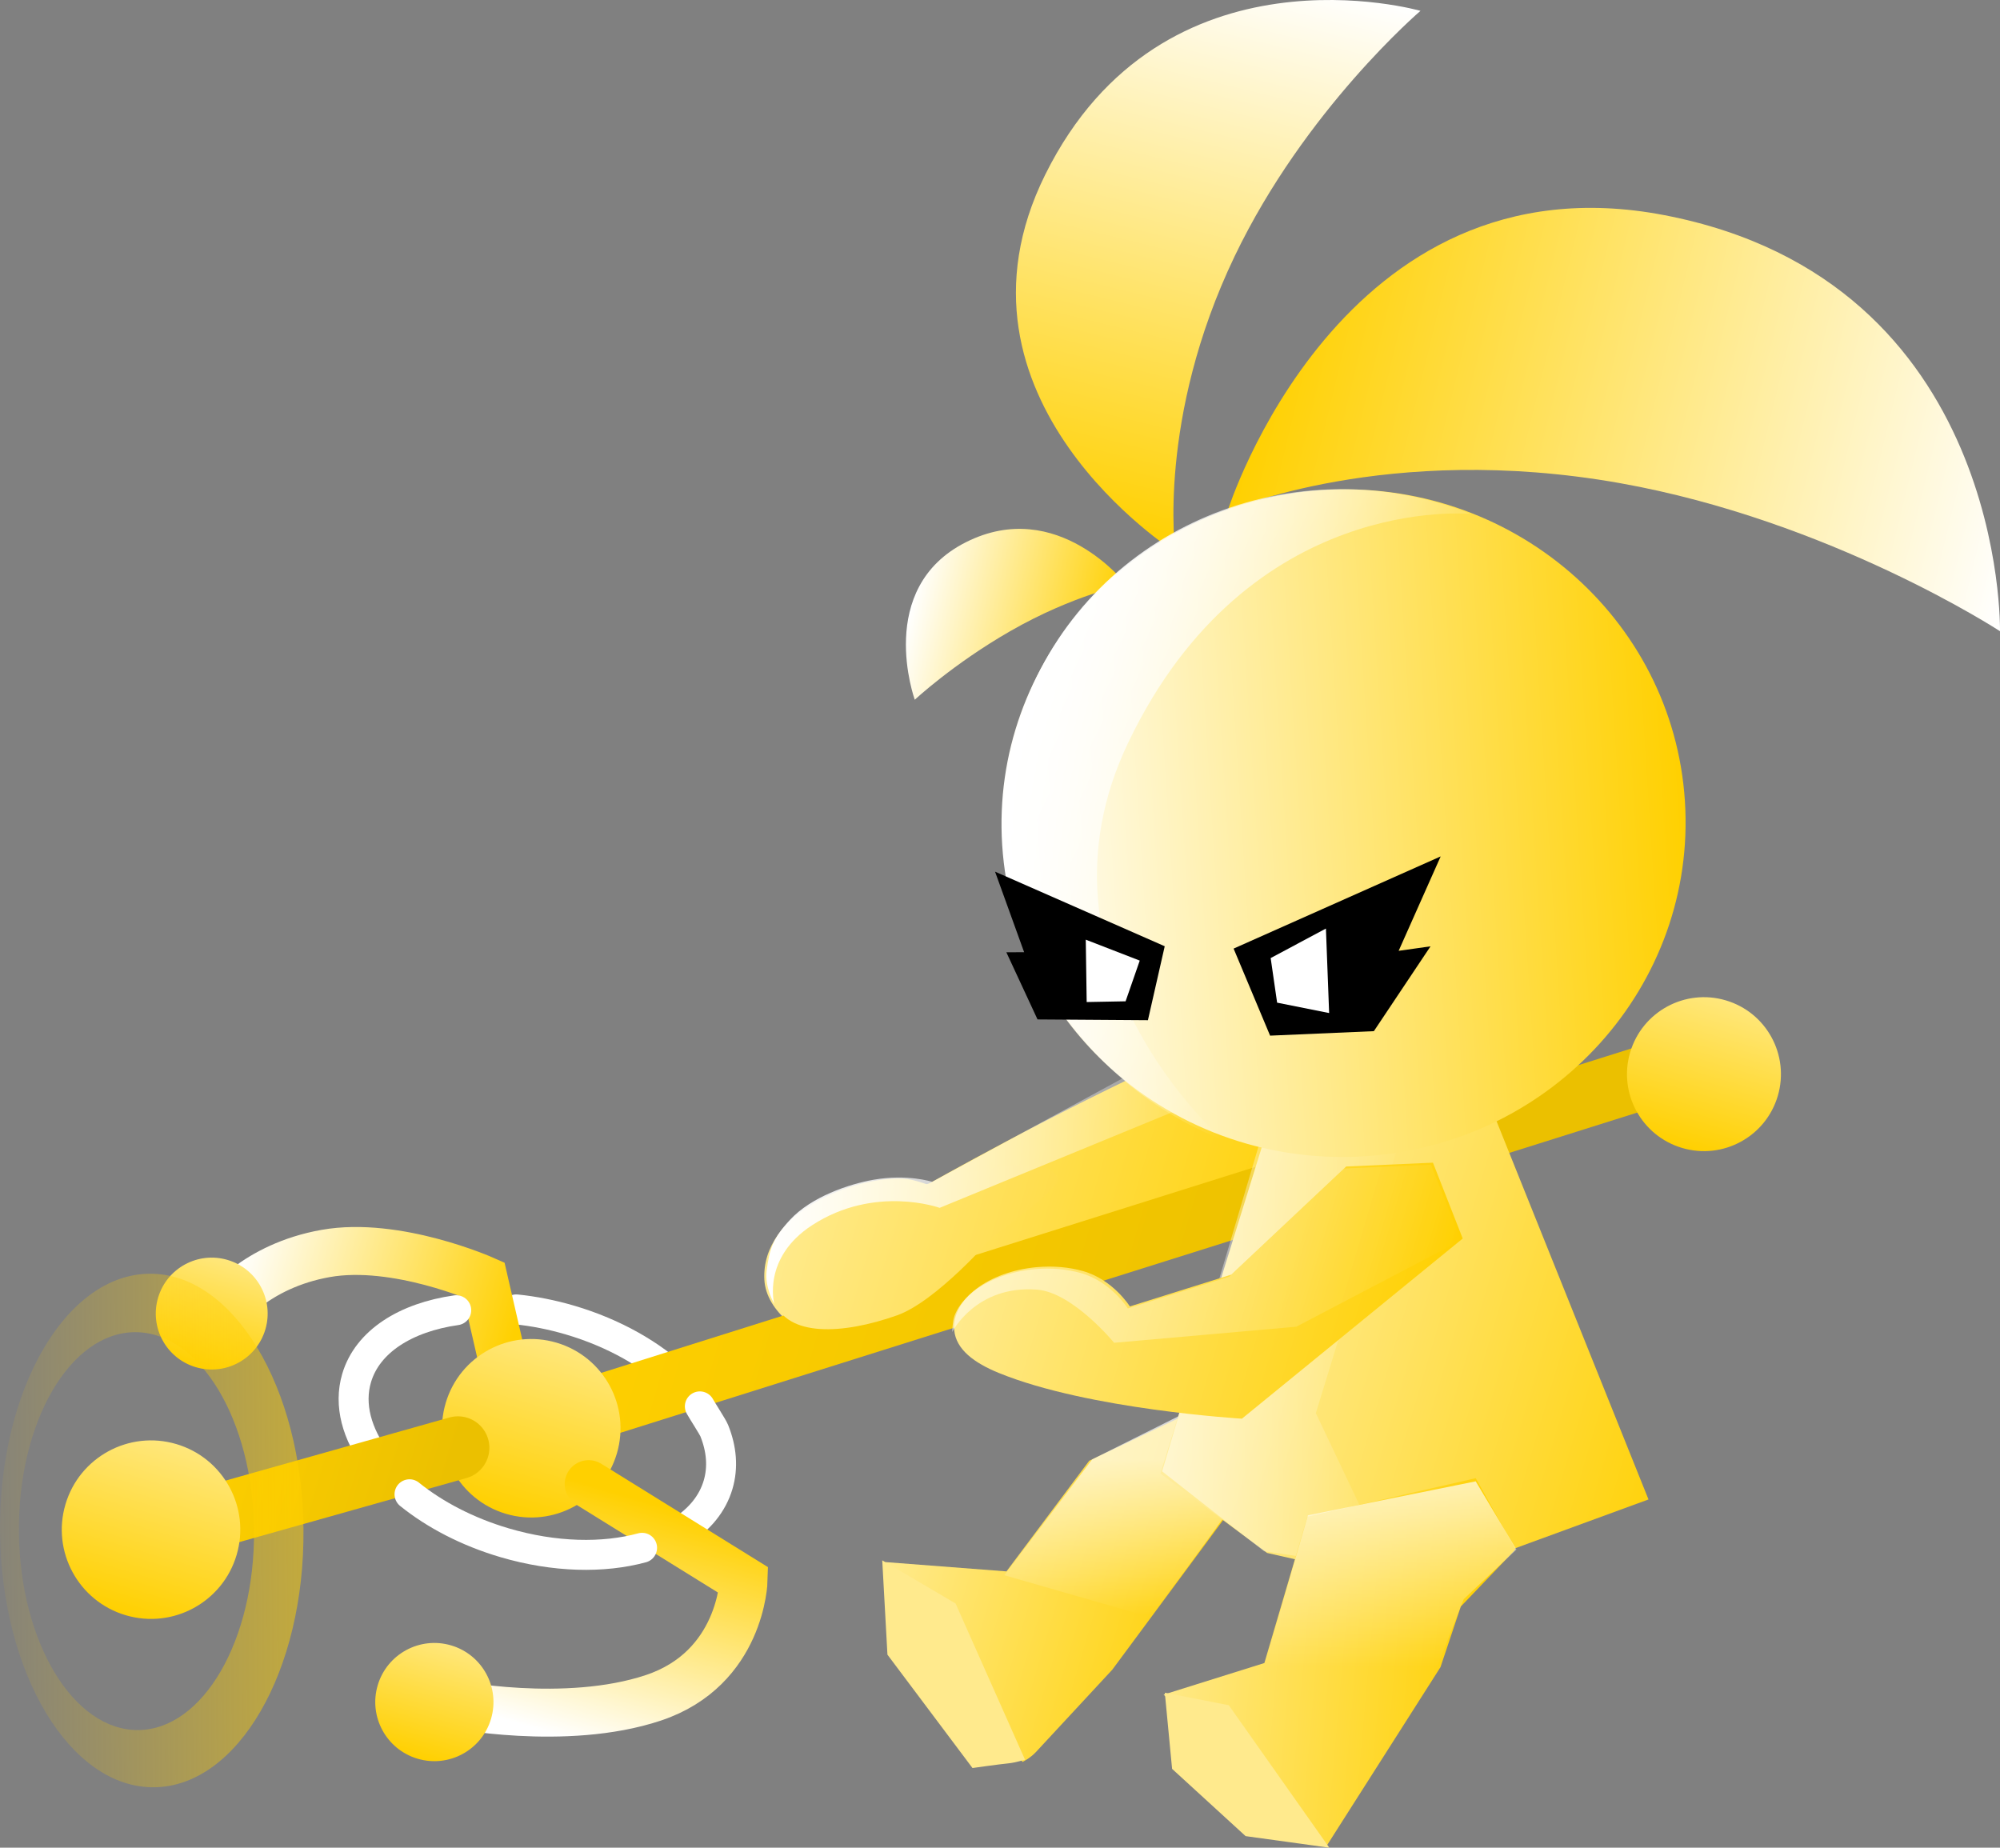 <svg version="1.1" xmlns="http://www.w3.org/2000/svg" xmlns:xlink="http://www.w3.org/1999/xlink" width="333.78" height="308.362" viewBox="0,0,333.78,308.362"><rect x="0" y="0" width="333.78" height="308.362" fill="#808080" stroke="none"/><defs><linearGradient x1="296.341" y1="278.399" x2="350.539" y2="294.393" gradientUnits="userSpaceOnUse" id="color-1"><stop offset="0" stop-color="#ffea8d"/><stop offset="1" stop-color="#ffd000"/></linearGradient><linearGradient x1="284.044" y1="206.786" x2="366.616" y2="231.153" gradientUnits="userSpaceOnUse" id="color-2"><stop offset="0" stop-color="#ffea8d"/><stop offset="1" stop-color="#ffd000"/></linearGradient><linearGradient x1="337.833" y1="269.373" x2="337.833" y2="295.373" gradientUnits="userSpaceOnUse" id="color-3"><stop offset="0" stop-color="#ffffff" stop-opacity="0.678"/><stop offset="1" stop-color="#ffffff" stop-opacity="0"/></linearGradient><linearGradient x1="244.204" y1="228.939" x2="362.485" y2="263.844" gradientUnits="userSpaceOnUse" id="color-4"><stop offset="0" stop-color="#ffd000"/><stop offset="1" stop-color="#ebc000"/></linearGradient><linearGradient x1="346.393" y1="239.02" x2="432.624" y2="264.467" gradientUnits="userSpaceOnUse" id="color-5"><stop offset="0" stop-color="#ffeea3"/><stop offset="1" stop-color="#ffd000"/></linearGradient><linearGradient x1="340.167" y1="248.915" x2="381.5" y2="248.915" gradientUnits="userSpaceOnUse" id="color-6"><stop offset="0" stop-color="#ffffff" stop-opacity="0.51"/><stop offset="1" stop-color="#ffffff" stop-opacity="0"/></linearGradient><linearGradient x1="185.982" y1="236.008" x2="231.725" y2="249.507" gradientUnits="userSpaceOnUse" id="color-7"><stop offset="0" stop-color="#ffffff"/><stop offset="1" stop-color="#ffd000"/></linearGradient><linearGradient x1="239.1" y1="249.898" x2="230.67" y2="278.464" gradientUnits="userSpaceOnUse" id="color-8"><stop offset="0" stop-color="#ffe77b"/><stop offset="1" stop-color="#ffd000"/></linearGradient><linearGradient x1="253.201" y1="276.086" x2="241.406" y2="316.056" gradientUnits="userSpaceOnUse" id="color-9"><stop offset="0" stop-color="#ffd000"/><stop offset="1" stop-color="#ffffff"/></linearGradient><linearGradient x1="184.195" y1="236.088" x2="178.911" y2="253.994" gradientUnits="userSpaceOnUse" id="color-10"><stop offset="0" stop-color="#ffe77b"/><stop offset="1" stop-color="#ffd000"/></linearGradient><linearGradient x1="221.503" y1="300.418" x2="215.921" y2="319.336" gradientUnits="userSpaceOnUse" id="color-11"><stop offset="0" stop-color="#ffe77b"/><stop offset="1" stop-color="#ffd000"/></linearGradient><linearGradient x1="176.534" y1="267.362" x2="218.97" y2="279.884" gradientUnits="userSpaceOnUse" id="color-12"><stop offset="0" stop-color="#ffd000"/><stop offset="1" stop-color="#ebc000"/></linearGradient><linearGradient x1="311.346" y1="226.402" x2="385.666" y2="248.334" gradientUnits="userSpaceOnUse" id="color-13"><stop offset="0" stop-color="#ffea8d"/><stop offset="1" stop-color="#ffd000"/></linearGradient><linearGradient x1="434.23" y1="192.767" x2="426.96" y2="217.405" gradientUnits="userSpaceOnUse" id="color-14"><stop offset="0" stop-color="#ffe77b"/><stop offset="1" stop-color="#ffd000"/></linearGradient><linearGradient x1="278.344" y1="227.34" x2="317.951" y2="239.028" gradientUnits="userSpaceOnUse" id="color-15"><stop offset="0" stop-color="#ffea8b"/><stop offset="1" stop-color="#ffdd4b"/></linearGradient><linearGradient x1="274.113" y1="223.657" x2="359.135" y2="223.657" gradientUnits="userSpaceOnUse" id="color-16"><stop offset="0" stop-color="#ffffff"/><stop offset="1" stop-color="#ffffff" stop-opacity="0"/></linearGradient><linearGradient x1="146.223" y1="281.473" x2="196.866" y2="281.017" gradientUnits="userSpaceOnUse" id="color-17"><stop offset="0" stop-color="#ffcc00" stop-opacity="0.059"/><stop offset="1" stop-color="#ffd000" stop-opacity="0.522"/></linearGradient><linearGradient x1="175.641" y1="266.819" x2="167.211" y2="295.387" gradientUnits="userSpaceOnUse" id="color-18"><stop offset="0" stop-color="#ffe77b"/><stop offset="1" stop-color="#ffd000"/></linearGradient><linearGradient x1="358.808" y1="79.376" x2="485.12" y2="110.102" gradientUnits="userSpaceOnUse" id="color-19"><stop offset="0" stop-color="#ffd000"/><stop offset="1" stop-color="#ffffff"/></linearGradient><linearGradient x1="356.263" y1="21.046" x2="333.23" y2="115.735" gradientUnits="userSpaceOnUse" id="color-20"><stop offset="0" stop-color="#ffffff"/><stop offset="1" stop-color="#ffd000"/></linearGradient><linearGradient x1="298.532" y1="125.857" x2="331.587" y2="133.898" gradientUnits="userSpaceOnUse" id="color-21"><stop offset="0" stop-color="#ffffff"/><stop offset="1" stop-color="#ffd000"/></linearGradient><linearGradient x1="313.478" y1="166.887" x2="427.414" y2="159.503" gradientUnits="userSpaceOnUse" id="color-22"><stop offset="0" stop-color="#ffffff"/><stop offset="1" stop-color="#ffd000"/></linearGradient><linearGradient x1="318.984" y1="139.303" x2="374.324" y2="165.457" gradientUnits="userSpaceOnUse" id="color-23"><stop offset="0" stop-color="#ffffff"/><stop offset="1" stop-color="#ffffff" stop-opacity="0"/></linearGradient><linearGradient x1="311.013" y1="226.735" x2="385.333" y2="248.667" gradientUnits="userSpaceOnUse" id="color-24"><stop offset="0" stop-color="#ffffff" stop-opacity="0.518"/><stop offset="1" stop-color="#ffffff" stop-opacity="0"/></linearGradient><linearGradient x1="339.161" y1="297.519" x2="395.448" y2="302.515" gradientUnits="userSpaceOnUse" id="color-25"><stop offset="0" stop-color="#ffea8d"/><stop offset="1" stop-color="#ffd000"/></linearGradient><linearGradient x1="374.833" y1="273.04" x2="374.833" y2="304.04" gradientUnits="userSpaceOnUse" id="color-26"><stop offset="0" stop-color="#ffffff" stop-opacity="0.678"/><stop offset="1" stop-color="#ffffff" stop-opacity="0"/></linearGradient></defs><g transform="translate(-146.22,-25.819)"><g data-paper-data="{&quot;isPaintingLayer&quot;:true}" fill-rule="nonzero" stroke-linejoin="miter" stroke-miterlimit="10" stroke-dasharray="" stroke-dashoffset="0" style="mix-blend-mode: normal"><path d="M293.946,286.513l20.245,1.556l13.809,-18.465l22.388,-10.672l6.969,12.354l-5.966,6.805l-19.544,26.386c0,0 -10.329,11.139 -12.744,13.743c-0.959,1.034 -2.236,1.65 -2.236,1.65z" fill="url(#color-1)" stroke="none" stroke-width="0" stroke-linecap="butt"/><path d="M293.457,286.225l12.236,7.2l11.591,26.07c0,0 -1.67,0.503 -2.726,0.605c-1.659,0.161 -6.039,0.785 -6.039,0.785l-14.194,-18.919c0,0 -0.283,-5.134 -0.426,-7.734c-0.146,-2.646 -0.441,-8.009 -0.441,-8.009z" fill="#ffea8d" stroke="none" stroke-width="0" stroke-linecap="butt"/><path d="M297.022,222.533c1.566,0.054 3.973,0.972 3.973,0.972c0,0 85.019,-48.308 76.756,-25.119c-1.14,3.199 3.522,9.747 -10.878,20.424c-20.971,15.548 -76.021,31.019 -80.992,30.848c-5.634,-0.194 -11.824,-4.97 -12.096,-10.267c-0.579,-11.298 15.153,-17.332 23.237,-16.858z" fill="url(#color-2)" stroke="none" stroke-width="0" stroke-linecap="butt"/><path d="M313.833,288.706l14.667,-19.333l24,-12c0,0 10.348,-0.435 7.744,6.53c-2.028,5.423 -22.077,31.803 -22.077,31.803z" fill="url(#color-3)" stroke="none" stroke-width="0" stroke-linecap="butt"/><path d="M232.389,244.345c2.923,0.301 5.945,0.891 8.99,1.789c7.381,2.178 13.662,5.807 18.104,10.065" fill="none" stroke="#ffffff" stroke-width="5" stroke-linecap="round"/><path d="M233.713,264.49l190.306,-59.931" fill="none" stroke="url(#color-4)" stroke-width="10.5" stroke-linecap="round"/><path d="M339.884,271.738l21.088,-67.909l34.131,6.926l26.235,65.307l-39.376,14.415l-24.277,-5.487z" fill="url(#color-5)" stroke="none" stroke-width="0" stroke-linecap="butt"/><path d="M263.018,260.529c0.325,0.609 2.151,3.42 2.399,4.036c1.227,3.036 1.507,6.124 0.644,9.046c-0.935,3.167 -3.102,5.77 -6.142,7.709" fill="none" stroke="#ffffff" stroke-width="5" stroke-linecap="round"/><path d="M340.167,271.373l18,-60.667h23.333l-15.682,50.947l12.413,26.137l-21.065,-3.084z" fill="url(#color-6)" stroke="none" stroke-width="0" stroke-linecap="butt"/><path d="M183.505,244.402c0,0 5.28,-7.304 17.08,-9.394c11.801,-2.09 26.393,4.393 26.393,4.393l3.386,14.719" data-paper-data="{&quot;index&quot;:null}" fill="none" stroke="url(#color-7)" stroke-width="8" stroke-linecap="round"/><path d="M220.602,259.966c2.328,-7.888 10.609,-12.396 18.498,-10.068c7.888,2.328 12.396,10.609 10.068,18.498c-2.328,7.888 -10.609,12.396 -18.498,10.068c-7.888,-2.328 -12.396,-10.609 -10.068,-18.498z" fill="url(#color-8)" stroke="#000000" stroke-width="0" stroke-linecap="butt"/><path d="M244.459,273.506l25.865,16.038c0,0 -0.367,14.721 -15.062,19.623c-14.695,4.902 -33.777,1.011 -33.777,1.011" fill="none" stroke="url(#color-9)" stroke-width="8" stroke-linecap="round"/><path d="M172.601,242.399c1.459,-4.945 6.65,-7.77 11.595,-6.311c4.945,1.459 7.77,6.65 6.311,11.595c-1.459,4.945 -6.65,7.77 -11.595,6.311c-4.945,-1.459 -7.77,-6.65 -6.311,-11.595z" fill="url(#color-10)" stroke="#000000" stroke-width="0" stroke-linecap="butt"/><path d="M209.253,307.085c1.542,-5.224 7.026,-8.209 12.25,-6.668c5.224,1.542 8.209,7.026 6.668,12.25c-1.542,5.224 -7.026,8.209 -12.25,6.668c-5.224,-1.542 -8.209,-7.026 -6.668,-12.25z" fill="url(#color-11)" stroke="#000000" stroke-width="0" stroke-linecap="butt"/><path d="M209.09,269.597c-3.323,-4.464 -4.676,-9.32 -3.357,-13.789c1.806,-6.12 8.214,-10.131 16.628,-11.326" fill="none" stroke="#ffffff" stroke-width="5" stroke-linecap="round"/><path d="M172.861,281.473l49.781,-14.034" fill="none" stroke="url(#color-12)" stroke-width="10.5" stroke-linecap="round"/><path d="M253.377,284.131c-6.455,1.758 -14.62,1.615 -22.961,-0.846c-6.209,-1.832 -11.639,-4.691 -15.852,-8.087" fill="none" stroke="#ffffff" stroke-width="5" stroke-linecap="round"/><path d="M370.891,220.495l14.475,-0.638l4.968,12.657l-36.848,30.068c0,0 -25.587,-1.51 -40.58,-7.633c-4.069,-1.662 -7.15,-3.904 -7.437,-7.163c-0.448,-5.083 5.737,-9.781 13.815,-10.493c2.77,-0.244 5.403,0.012 7.685,0.66c5.019,1.424 7.813,5.896 7.813,5.896l16.932,-5.309z" fill="url(#color-13)" stroke="none" stroke-width="0" stroke-linecap="butt"/><path d="M418.276,201.451c2.008,-6.804 9.151,-10.691 15.954,-8.684c6.804,2.008 10.691,9.151 8.684,15.954c-2.008,6.804 -9.151,10.691 -15.954,8.684c-6.804,-2.008 -10.691,-9.151 -8.684,-15.954z" fill="url(#color-14)" stroke="#000000" stroke-width="0" stroke-linecap="butt"/><path d="M322.751,222.47c0.581,1.641 -10.926,9.802 -10.926,9.802c0,0 -9.294,10.723 -15.896,13.062c-9.032,3.201 -18.359,3.686 -20.519,-2.41c-2.16,-6.096 4.41,-12.3 13.441,-15.5c9.032,-3.201 31.739,-11.05 33.9,-4.954z" fill="url(#color-15)" stroke="none" stroke-width="0" stroke-linecap="butt"/><path d="M275.428,243.395c0,0 -1.626,-2.778 -1.262,-5.522c0.478,-3.603 1.006,-5.355 3.909,-8.487c3.534,-3.812 9.793,-5.955 13.925,-6.68c5.701,-1 9.797,0.351 9.797,0.351l35.201,-19.137l22.137,0.406l-56.094,23.07c0,0 -10.807,-3.905 -21.284,2.896c-8.37,5.434 -6.328,13.102 -6.328,13.102z" fill="url(#color-16)" stroke="none" stroke-width="0" stroke-linecap="butt"/><path d="M146.223,281.473c-0.213,-23.666 10.951,-42.954 24.936,-43.08c13.985,-0.126 25.494,18.957 25.707,42.624c0.213,23.666 -10.951,42.954 -24.936,43.08c-13.985,0.126 -25.494,-18.957 -25.707,-42.624zM169.293,314.549c10.835,-0.098 19.485,-15.041 19.32,-33.378c-0.165,-18.337 -9.083,-33.122 -19.918,-33.025c-10.835,0.098 -19.485,15.041 -19.32,33.378c0.165,18.337 9.083,33.122 19.918,33.025z" fill="url(#color-17)" stroke="none" stroke-width="0" stroke-linecap="butt"/><path d="M157.142,276.888c2.328,-7.889 10.611,-12.397 18.499,-10.069c7.889,2.328 12.397,10.611 10.069,18.5c-2.328,7.889 -10.61,12.397 -18.499,10.069c-7.889,-2.328 -12.397,-10.611 -10.069,-18.5z" fill="url(#color-18)" stroke="#000000" stroke-width="0" stroke-linecap="butt"/><path d="M351.089,111.107c0,0 18.807,-59.766 72.874,-49.384c57.163,10.976 56.036,69.436 56.036,69.436c0,0 -28.28,-18.466 -63.444,-24.713c-38.943,-6.919 -65.465,4.662 -65.465,4.662z" data-paper-data="{&quot;index&quot;:null}" fill="url(#color-19)" stroke="none" stroke-width="0" stroke-linecap="round"/><path d="M320.671,54.94c19.668,-39.631 62.614,-27.31 62.614,-27.31c0,0 -19.287,16.474 -31.016,40.955c-12.99,27.113 -9.895,49.373 -9.895,49.373c0,0 -40.305,-25.535 -21.703,-63.019z" data-paper-data="{&quot;index&quot;:null}" fill="url(#color-20)" stroke="none" stroke-width="0" stroke-linecap="round"/><path d="M307.435,116.302c15.291,-7.69 26.717,7.05 26.717,7.05c0,0 -8.754,1.725 -19.318,7.788c-9.539,5.475 -15.947,11.457 -15.947,11.457c0,0 -6.744,-18.604 8.548,-26.294z" data-paper-data="{&quot;index&quot;:null}" fill="url(#color-21)" stroke="none" stroke-width="0" stroke-linecap="round"/><path d="M427.414,159.503c1.99,30.701 -21.903,57.243 -53.365,59.282c-16.822,1.09 -32.402,-5.045 -43.564,-15.683c-4.427,-4.219 -8.159,-9.147 -10.997,-14.614c-3.39,-6.529 -5.506,-13.825 -6.01,-21.601c-1.99,-30.701 21.903,-57.243 53.365,-59.282c31.463,-2.039 58.581,21.196 60.571,51.898z" data-paper-data="{&quot;index&quot;:null}" fill="url(#color-22)" stroke="none" stroke-width="0" stroke-linecap="butt"/><path d="M358.187,198.658l-6.091,-14.528l34.558,-15.385l-7.013,15.757l5.319,-0.75l-9.456,14.157z" fill="#000000" stroke="none" stroke-width="0" stroke-linecap="butt"/><path d="M350.393,216.093c-15.81,-6.256 -27.373,-18.565 -32.967,-33.076c-2.219,-5.756 -3.498,-11.858 -3.73,-18.066c-0.278,-7.414 0.938,-14.98 3.829,-22.288c11.417,-28.854 44.643,-42.76 74.213,-31.06c0,0 -37.104,-3.789 -57.195,38.071c-17.941,37.381 15.85,66.419 15.85,66.419z" data-paper-data="{&quot;index&quot;:null}" fill="url(#color-23)" stroke="none" stroke-width="0" stroke-linecap="butt"/><path d="M359.359,193.153l-1.077,-7.444l9.221,-4.922l0.536,14.098z" fill="#ffffff" stroke="none" stroke-width="0" stroke-linecap="butt"/><path d="M319.372,195.951l-5.204,-11.208l2.97,-0.008l-4.856,-13.445l28.318,12.449l-2.803,12.341z" fill="#000000" stroke="none" stroke-width="0" stroke-linecap="butt"/><path d="M327.576,193.049l-0.153,-10.408l9.009,3.492l-2.363,6.794z" fill="#ffffff" stroke="none" stroke-width="0" stroke-linecap="butt"/><path d="M370.558,220.828l14.475,-0.638l4.968,12.657l-27.444,14.387l-30.404,2.681c0,0 -6.884,-8.413 -12.873,-8.87c-10.196,-0.778 -14.145,7.075 -14.145,7.075c0,0 0.051,-1.797 0.364,-2.656c1.449,-3.972 6.81,-7.252 13.451,-7.837c2.77,-0.244 5.403,0.012 7.685,0.66c5.019,1.424 7.813,5.896 7.813,5.896l16.932,-5.309z" fill="url(#color-24)" stroke="none" stroke-width="0" stroke-linecap="butt"/><path d="M340.415,308.634l16.816,-5.272l7.19,-24.43l28.085,-6.418l6.639,11.881l-9.134,9.54l-3.389,10.116l-19.163,30.079z" fill="url(#color-25)" stroke="none" stroke-width="0" stroke-linecap="butt"/><path d="M340.617,308.316l10.674,2.091l16.775,23.774l-13.967,-1.931l-12.269,-11.227z" fill="#ffea8d" stroke="none" stroke-width="0" stroke-linecap="butt"/><path d="M357.167,304.04l7.333,-25.333l28,-5.667l6.803,11.381l-8.803,8.286l-4.388,11.152z" fill="url(#color-26)" stroke="none" stroke-width="0" stroke-linecap="butt"/></g></g></svg>